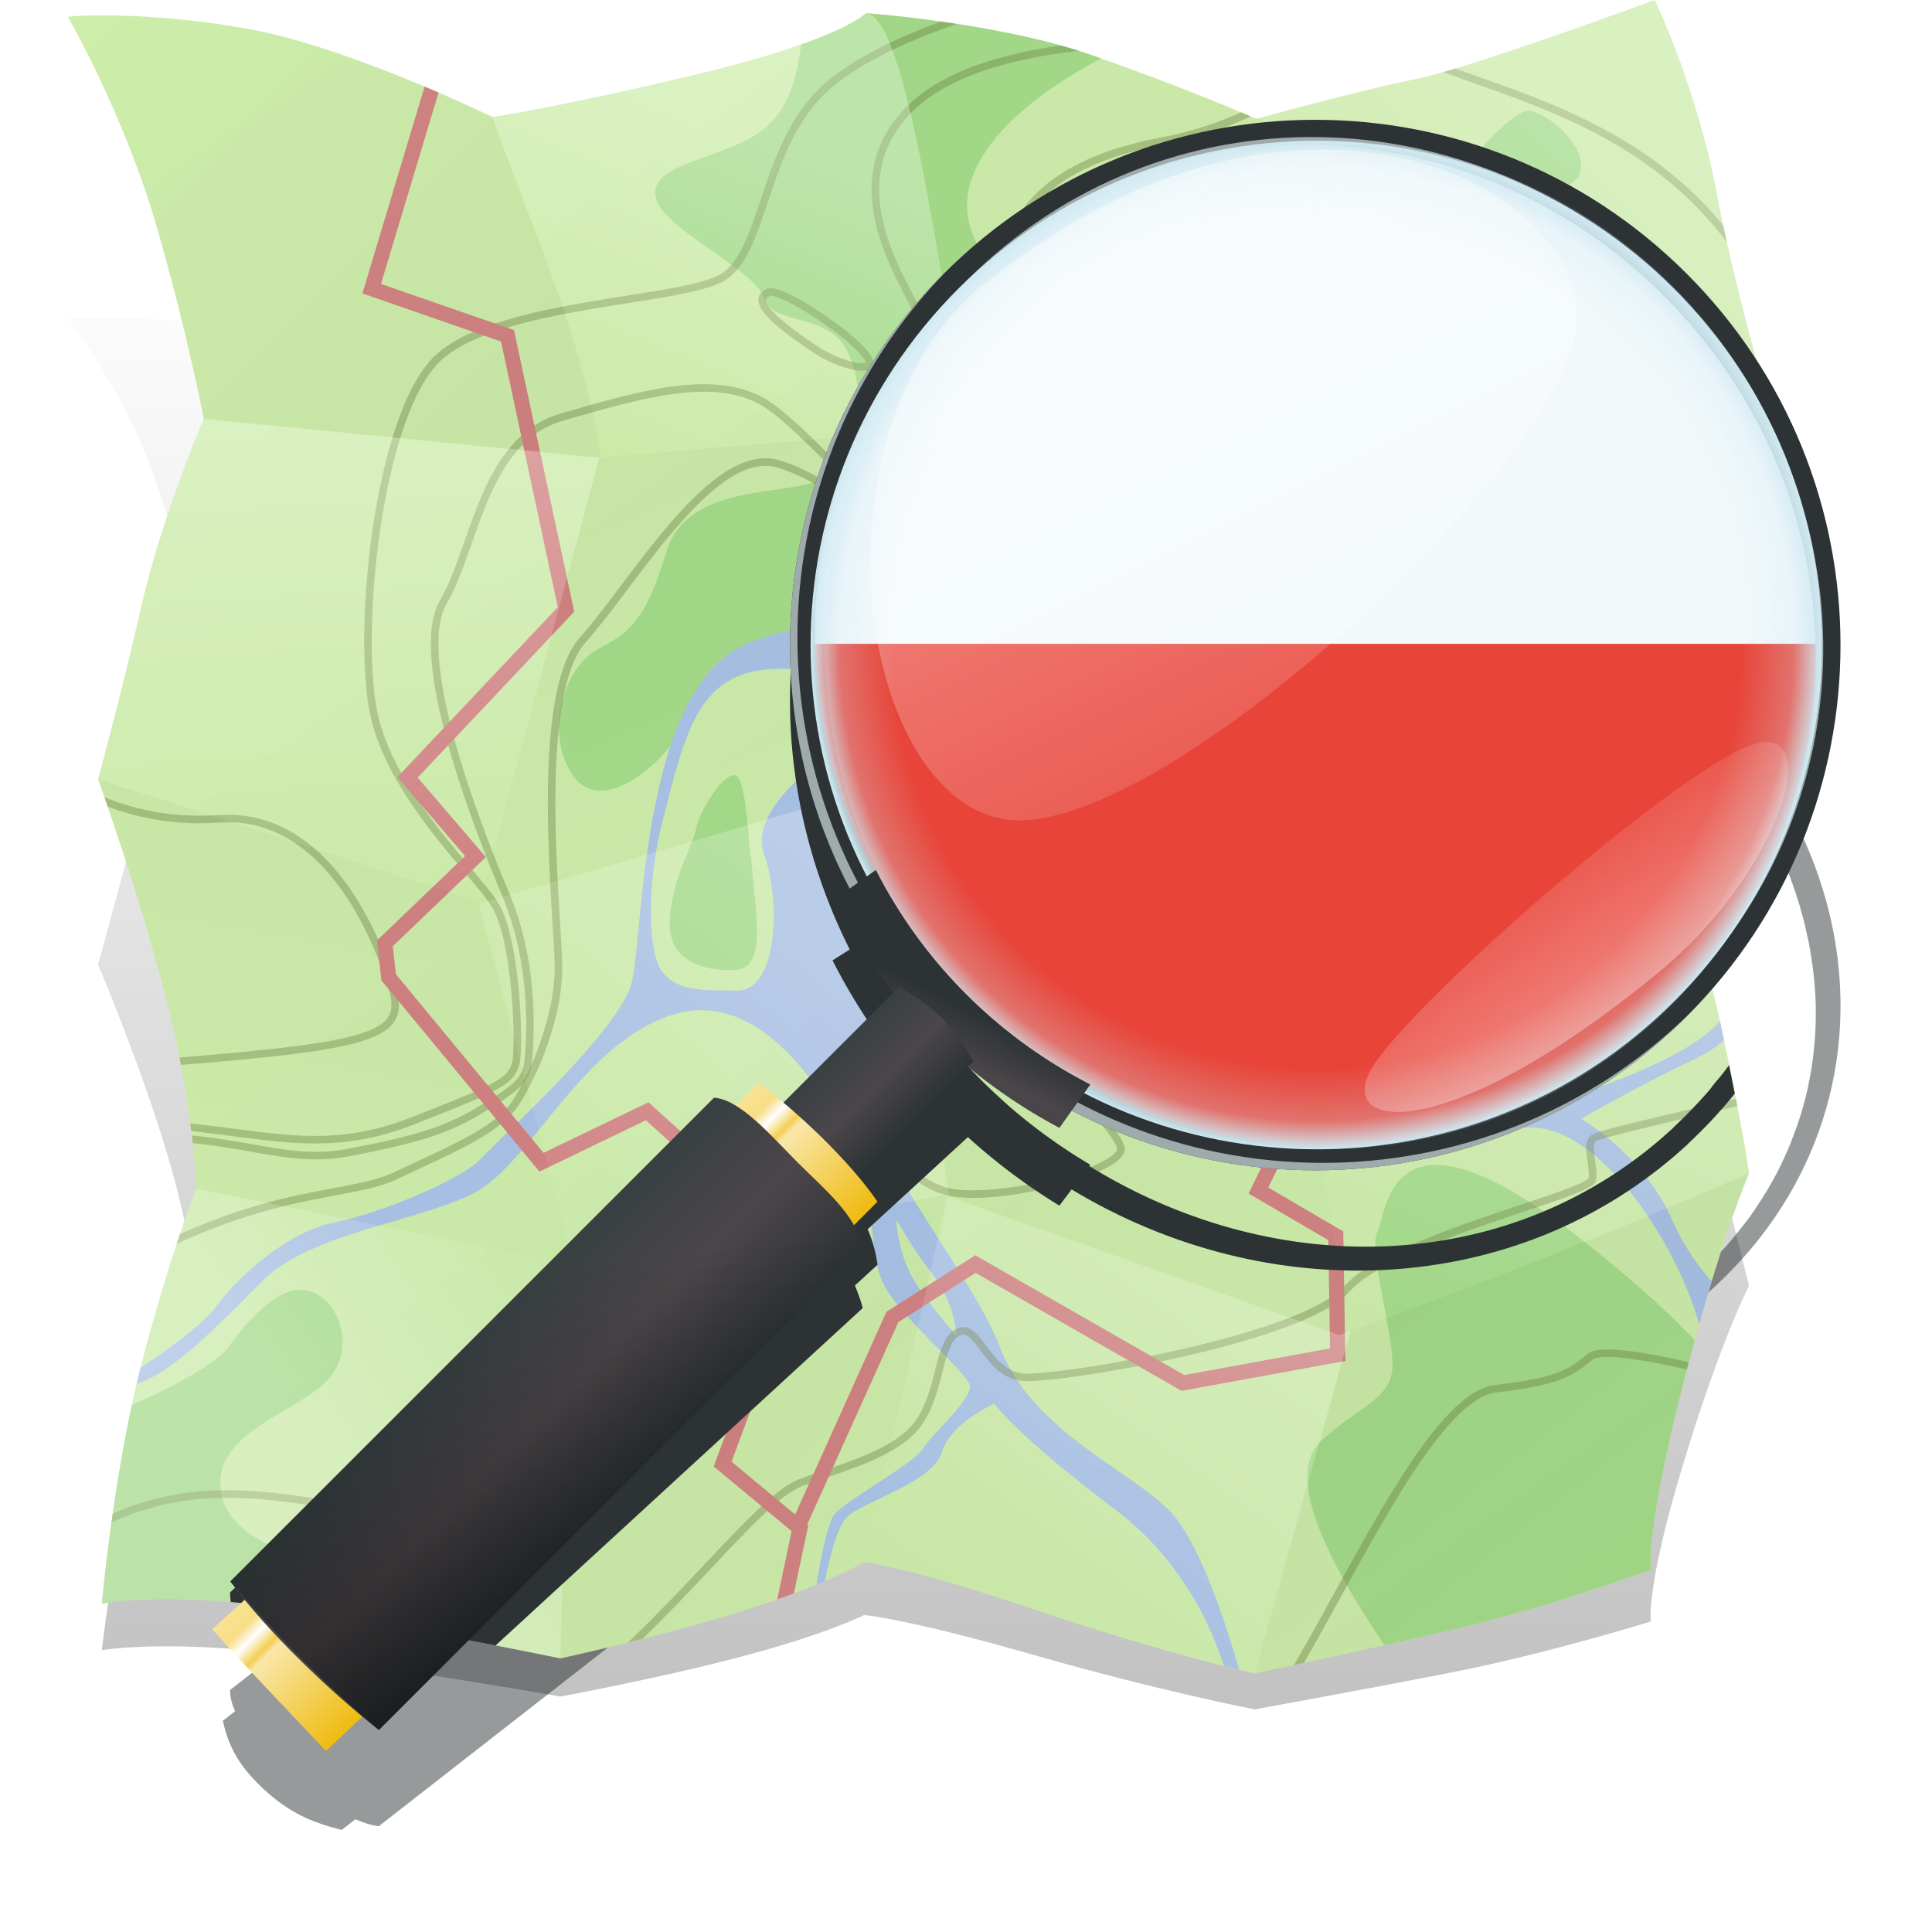 <svg xmlns="http://www.w3.org/2000/svg" xmlns:xlink="http://www.w3.org/1999/xlink" width="256" height="256"><defs><linearGradient id="I"><stop offset="0"/><stop offset="1" stop-opacity="0"/></linearGradient><linearGradient id="p"><stop offset="0" stop-color="#fff"/><stop offset=".5" stop-color="#fff" stop-opacity=".931"/><stop offset="1" stop-color="#fff" stop-opacity="0"/></linearGradient><linearGradient id="s"><stop offset="0" stop-color="#fff"/><stop offset="1" stop-color="#fff" stop-opacity="0"/></linearGradient><linearGradient id="c"><stop offset="0"/><stop offset="1" stop-opacity="0"/></linearGradient><linearGradient xlink:href="#a" id="Z" x1="94.25" y1="-94.672" x2="9" y2="-179.969" gradientUnits="userSpaceOnUse"/><linearGradient id="a"><stop offset="0"/><stop offset="1" stop-opacity="0"/></linearGradient><linearGradient xlink:href="#a" id="aa" x1="50.75" y1="-114.438" x2="35.75" y2="-30.438" gradientUnits="userSpaceOnUse"/><linearGradient xlink:href="#a" id="ab" x1="77.625" y1="-163.125" x2="115.25" y2="-74.625" gradientUnits="userSpaceOnUse"/><linearGradient xlink:href="#a" id="ac" x1="56.5" y1="-50.438" x2="125.719" y2="7.063" gradientUnits="userSpaceOnUse"/><linearGradient xlink:href="#a" id="ad" x1="35" y1="-163.297" x2="180.75" y2="-146.797" gradientUnits="userSpaceOnUse"/><linearGradient xlink:href="#a" id="ae" x1="57" y1="-141.109" x2="179" y2="-41.609" gradientUnits="userSpaceOnUse"/><linearGradient xlink:href="#a" id="af" x1="156" y1="-26.5" x2="208.25" y2="39.75" gradientUnits="userSpaceOnUse"/><linearGradient xlink:href="#a" id="ag" x1="142.75" y1="-169.297" x2="235" y2="-77.297" gradientUnits="userSpaceOnUse"/><linearGradient xlink:href="#b" id="R" x1="214.25" y1="-161.359" x2="166.5" y2="-113.719" gradientUnits="userSpaceOnUse"/><linearGradient id="b"><stop offset="0" stop-color="#fff"/><stop offset="1" stop-color="#fff" stop-opacity="0"/></linearGradient><linearGradient xlink:href="#b" id="S" x1="53.25" y1="-126.5" x2="57.656" y2="-62.469" gradientUnits="userSpaceOnUse"/><linearGradient xlink:href="#b" id="T" x1="39.5" y1="6.625" x2="75.719" y2="-17.125" gradientUnits="userSpaceOnUse"/><linearGradient xlink:href="#b" id="U" x1="102" y1="-162.344" x2="85.313" y2="-121.438" gradientUnits="userSpaceOnUse"/><linearGradient xlink:href="#b" id="V" x1="117.75" y1="-78.094" x2="63.5" y2="-14.75" gradientUnits="userSpaceOnUse"/><linearGradient xlink:href="#b" id="W" x1="180.687" y1="-125.125" x2="133.937" y2="-60.75" gradientUnits="userSpaceOnUse"/><linearGradient xlink:href="#b" id="X" x1="170.75" y1="-23.5" x2="130.219" y2="33.375" gradientUnits="userSpaceOnUse"/><linearGradient y2="-5.656" x2="181.75" y1="-76" x1="213.5" gradientUnits="userSpaceOnUse" id="Y" xlink:href="#b"/><linearGradient xlink:href="#c" id="Q" x1="210.172" y1="72.064" x2="9" y2="-213.253" gradientUnits="userSpaceOnUse" gradientTransform="translate(0 -10)"/><linearGradient id="d"><stop offset="0" stop-color="#2d3335"/><stop offset=".5" stop-color="#4c464a"/><stop offset="1" stop-color="#384042"/></linearGradient><linearGradient id="e"><stop offset="0" stop-color="#2d3335"/><stop offset=".5" stop-color="#4c464a"/><stop offset="1" stop-color="#384042"/></linearGradient><linearGradient id="f"><stop offset="0" stop-color="#f9e295"/><stop offset=".125" stop-color="#f7dd84"/><stop offset=".206" stop-color="#fff"/><stop offset=".301" stop-color="#f4ce51"/><stop offset=".341" stop-color="#f9e7aa"/><stop offset="1" stop-color="#efbb0e"/></linearGradient><linearGradient id="g"><stop offset="0" stop-color="#f9e295"/><stop offset=".125" stop-color="#f7dd84"/><stop offset=".206" stop-color="#fff"/><stop offset=".301" stop-color="#f4ce51"/><stop offset=".341" stop-color="#f9e7aa"/><stop offset="1" stop-color="#efbb0e"/></linearGradient><linearGradient id="h"><stop offset="0" stop-color="#f9e295"/><stop offset=".125" stop-color="#f7dd84"/><stop offset=".206" stop-color="#fff"/><stop offset=".301" stop-color="#f4ce51"/><stop offset=".341" stop-color="#f9e7aa"/><stop offset="1" stop-color="#efbb0e"/></linearGradient><linearGradient id="i"><stop offset="0" stop-color="#f9e295"/><stop offset=".125" stop-color="#f7dd84"/><stop offset=".206" stop-color="#fff"/><stop offset=".301" stop-color="#f4ce51"/><stop offset=".341" stop-color="#f9e7aa"/><stop offset="1" stop-color="#efbb0e"/></linearGradient><linearGradient id="n"><stop offset="0" stop-color="#d0e9f2" stop-opacity="0"/><stop offset=".839" stop-color="#d0e9f2" stop-opacity="0"/><stop offset=".943" stop-color="#d0e9f2" stop-opacity=".282"/><stop offset="1" stop-color="#d0e9f2"/></linearGradient><linearGradient id="m"><stop offset="0" stop-color="#2d3335"/><stop offset=".5" stop-color="#4c464a"/><stop offset="1" stop-color="#384042"/></linearGradient><linearGradient id="l"><stop offset="0" stop-color="#f9e295"/><stop offset=".125" stop-color="#f7dd84"/><stop offset=".206" stop-color="#fff"/><stop offset=".301" stop-color="#f4ce51"/><stop offset=".341" stop-color="#f9e7aa"/><stop offset="1" stop-color="#efbb0e"/></linearGradient><linearGradient id="k"><stop offset="0" stop-color="#2d3335"/><stop offset=".5" stop-color="#4c464a"/><stop offset="1" stop-color="#384042"/></linearGradient><linearGradient id="j"><stop offset="0" stop-color="#f9e295"/><stop offset=".125" stop-color="#f7dd84"/><stop offset=".206" stop-color="#fff"/><stop offset=".301" stop-color="#f4ce51"/><stop offset=".341" stop-color="#f9e7aa"/><stop offset="1" stop-color="#efbb0e"/></linearGradient><linearGradient xlink:href="#j" id="aE" gradientUnits="userSpaceOnUse" gradientTransform="rotate(45 104.976 51.259) scale(1.392)" x1="120" y1="186.5" x2="136" y2="186.5"/><linearGradient xlink:href="#k" id="aJ" gradientUnits="userSpaceOnUse" gradientTransform="rotate(-135 332.786 -39.719) scale(2.784 -2.464)" x1="123" y1="150.375" x2="133" y2="150.375"/><linearGradient xlink:href="#l" id="aI" gradientUnits="userSpaceOnUse" gradientTransform="rotate(45 217.553 97.89) scale(1.392)" x1="120" y1="186.5" x2="136" y2="186.5"/><linearGradient xlink:href="#m" id="aH" gradientUnits="userSpaceOnUse" gradientTransform="scale(-1.392 1.392) rotate(-45 -28.291 379.344)" x1="123" y1="150.375" x2="133" y2="150.375"/><linearGradient xlink:href="#m" id="aG" gradientUnits="userSpaceOnUse" gradientTransform="rotate(45 217.553 97.89) scale(1.392)" x1="128" y1="134.359" x2="130.875" y2="143.359"/><linearGradient id="o"><stop offset="0" stop-color="#2d3335"/><stop offset=".5" stop-color="#4c464a"/><stop offset="1" stop-color="#384042"/></linearGradient><linearGradient y2="150.375" x2="133" y1="167.727" x1="108.003" gradientTransform="rotate(-135 332.786 -39.719) scale(2.784 -2.464)" gradientUnits="userSpaceOnUse" id="aK" xlink:href="#c"/><linearGradient id="q"><stop offset="0" stop-color="#fff"/><stop offset="1" stop-color="#fff" stop-opacity="0"/></linearGradient><linearGradient id="r"><stop offset="0" stop-color="#d0e9f2" stop-opacity="0"/><stop offset=".839" stop-color="#d0e9f2" stop-opacity="0"/><stop offset=".943" stop-color="#d0e9f2" stop-opacity=".282"/><stop offset="1" stop-color="#d0e9f2"/></linearGradient><linearGradient xlink:href="#s" id="aL" x1="126.643" y1="29.815" x2="179.961" y2="137.196" gradientUnits="userSpaceOnUse" gradientTransform="translate(0 -10)"/><linearGradient id="t"><stop offset="0" stop-color="#fff"/><stop offset="1" stop-color="#fff" stop-opacity="0"/></linearGradient><linearGradient gradientTransform="matrix(-.503 .198 .197 -.433 276.156 123.417)" y2="137.196" x2="179.961" y1="29.815" x1="126.643" gradientUnits="userSpaceOnUse" id="aM" xlink:href="#t"/><linearGradient id="u"><stop offset="0" stop-color="#fff"/><stop offset="1" stop-color="#fff" stop-opacity="0"/></linearGradient><linearGradient id="v"><stop offset="0" stop-color="#fff"/><stop offset="1" stop-color="#fff" stop-opacity="0"/></linearGradient><linearGradient id="w"><stop offset="0" stop-color="#fff"/><stop offset="1" stop-color="#fff" stop-opacity="0"/></linearGradient><linearGradient id="x"><stop offset="0" stop-color="#fff"/><stop offset=".5" stop-color="#fff" stop-opacity=".931"/><stop offset="1" stop-color="#fff" stop-opacity="0"/></linearGradient><linearGradient id="y"><stop offset="0" stop-color="#fff"/><stop offset="1" stop-color="#fff" stop-opacity="0"/></linearGradient><linearGradient id="z"><stop offset="0"/><stop offset="1" stop-opacity="0"/></linearGradient><linearGradient id="A"><stop offset="0"/><stop offset="1" stop-opacity="0"/></linearGradient><linearGradient id="B"><stop offset="0"/><stop offset="1" stop-opacity="0"/></linearGradient><linearGradient gradientTransform="translate(0 192)" xlink:href="#C" id="al" x1="210.172" y1="72.064" x2="9" y2="-213.253" gradientUnits="userSpaceOnUse"/><linearGradient id="C"><stop offset="0"/><stop offset="1" stop-opacity="0"/></linearGradient><linearGradient xlink:href="#D" id="am" x1="214.25" y1="-161.359" x2="166.5" y2="-113.719" gradientUnits="userSpaceOnUse"/><linearGradient id="D"><stop offset="0" stop-color="#fff"/><stop offset="1" stop-color="#fff" stop-opacity="0"/></linearGradient><linearGradient xlink:href="#D" id="an" x1="53.25" y1="-126.5" x2="57.656" y2="-62.469" gradientUnits="userSpaceOnUse"/><linearGradient xlink:href="#D" id="ao" x1="39.5" y1="6.625" x2="75.719" y2="-17.125" gradientUnits="userSpaceOnUse"/><linearGradient xlink:href="#D" id="ap" x1="102" y1="-162.344" x2="85.313" y2="-121.438" gradientUnits="userSpaceOnUse"/><linearGradient xlink:href="#D" id="aq" x1="117.75" y1="-78.094" x2="63.5" y2="-14.75" gradientUnits="userSpaceOnUse"/><linearGradient xlink:href="#D" id="ar" x1="180.687" y1="-125.125" x2="133.937" y2="-60.75" gradientUnits="userSpaceOnUse"/><linearGradient xlink:href="#D" id="as" x1="170.75" y1="-23.5" x2="130.219" y2="33.375" gradientUnits="userSpaceOnUse"/><linearGradient y2="-5.656" x2="181.75" y1="-76" x1="213.5" gradientUnits="userSpaceOnUse" id="at" xlink:href="#D"/><linearGradient xlink:href="#E" id="au" x1="94.25" y1="-94.672" x2="9" y2="-179.969" gradientUnits="userSpaceOnUse"/><linearGradient id="E"><stop offset="0"/><stop offset="1" stop-opacity="0"/></linearGradient><linearGradient xlink:href="#E" id="av" x1="50.75" y1="-114.438" x2="35.75" y2="-30.438" gradientUnits="userSpaceOnUse"/><linearGradient xlink:href="#E" id="aw" x1="77.625" y1="-163.125" x2="115.25" y2="-74.625" gradientUnits="userSpaceOnUse"/><linearGradient xlink:href="#E" id="ax" x1="56.5" y1="-50.438" x2="125.719" y2="7.063" gradientUnits="userSpaceOnUse"/><linearGradient xlink:href="#E" id="ay" x1="35" y1="-163.297" x2="180.75" y2="-146.797" gradientUnits="userSpaceOnUse"/><linearGradient xlink:href="#E" id="az" x1="57" y1="-141.109" x2="179" y2="-41.609" gradientUnits="userSpaceOnUse"/><linearGradient xlink:href="#E" id="aA" x1="156" y1="-26.5" x2="208.25" y2="39.75" gradientUnits="userSpaceOnUse"/><linearGradient xlink:href="#E" id="aB" x1="142.75" y1="-169.297" x2="235" y2="-77.297" gradientUnits="userSpaceOnUse"/><linearGradient id="F"><stop offset="0" stop-color="#d0e9f2" stop-opacity="0"/><stop offset=".839" stop-color="#d0e9f2" stop-opacity="0"/><stop offset=".943" stop-color="#d0e9f2" stop-opacity=".282"/><stop offset="1" stop-color="#d0e9f2"/></linearGradient><linearGradient id="H"><stop offset="0"/><stop offset="1" stop-opacity="0"/></linearGradient><linearGradient xlink:href="#I" id="L" x1="122" y1="245.448" x2="122" y2="4.302" gradientUnits="userSpaceOnUse"/><linearGradient xlink:href="#B" id="J" gradientUnits="userSpaceOnUse" gradientTransform="matrix(1 -.081 0 1 0 203.056)" x1="210.172" y1="72.064" x2="9" y2="-213.253"/><clipPath clipPathUnits="userSpaceOnUse" id="O"><path d="M9 12.25s7.5 13 11.75 27.75S27 65.5 27 65.5s-5.5 12.75-8.25 24.75-5.75 23-5.75 23 5.75 16 9.25 30S26 167.5 26 167.5s-4 10.25-7.5 24.25-5 30.75-5 30.75 9.25-2 28.5 1.25 32.25 6 32.25 6 12.75-2.75 24-6.25 16.25-6.5 16.25-6.5 5.5.5 22.5 6.25 29.25 8.5 29.25 8.5 13-2.75 26-5.75 26.5-8 26.5-8-.75-5 4.25-24.5 8.75-28 8.75-28-.5-4.5-3.75-19.75S218 116 218 116s1.75-10.5 6.75-23.75S235 65.5 235 65.5s-4.75-15.25-7.5-29.75S219.25 10 219.25 10 195 19 187.5 20.5s-21 5.25-21 5.25-9.75-4.25-22-8.5-29.75-5.5-29.75-5.5-3.25 3.5-22 8-27.5 5.75-27.5 5.75-18.5-9-31.5-11.5-24-2-24.75-1.75z" fill="#ceeeab"/></clipPath><clipPath clipPathUnits="userSpaceOnUse" id="P"><path d="M9 12.25s7.5 13 11.75 27.75S27 65.5 27 65.5s-5.5 12.75-8.25 24.75-5.75 23-5.75 23 5.75 16 9.25 30S26 167.5 26 167.5s-4 10.25-7.5 24.25-5 30.75-5 30.75 9.25-2 28.5 1.25 32.25 6 32.25 6 12.75-2.75 24-6.25 16.25-6.5 16.25-6.5 5.5.5 22.5 6.25 29.25 8.5 29.25 8.5 13-2.75 26-5.75 26.5-8 26.5-8-.75-5 4.25-24.5 8.75-28 8.75-28-.5-4.5-3.75-19.75S218 116 218 116s1.75-10.5 6.75-23.75S235 65.5 235 65.5s-4.75-15.25-7.5-29.75S219.25 10 219.25 10 195 19 187.5 20.5s-21 5.25-21 5.25-9.75-4.25-22-8.5-29.75-5.5-29.75-5.5-3.25 3.5-22 8-27.5 5.75-27.5 5.75-18.5-9-31.5-11.5-24-2-24.75-1.75z" fill="#ceeeab"/></clipPath><clipPath clipPathUnits="userSpaceOnUse" id="N"><path d="M9 12.25s7.5 13 11.75 27.75S27 65.5 27 65.5s-5.5 12.75-8.25 24.75-5.75 23-5.75 23 5.75 16 9.25 30S26 167.5 26 167.5s-4 10.25-7.5 24.25-5 30.75-5 30.75 9.25-2 28.5 1.25 32.25 6 32.25 6 12.75-2.75 24-6.25 16.25-6.5 16.25-6.5 5.5.5 22.5 6.25 29.25 8.5 29.25 8.5 13-2.75 26-5.75 26.5-8 26.5-8-.75-5 4.25-24.5 8.75-28 8.75-28-.5-4.5-3.75-19.75S218 116 218 116s1.75-10.5 6.75-23.75S235 65.5 235 65.5s-4.75-15.25-7.5-29.75S219.25 10 219.25 10 195 19 187.5 20.5s-21 5.25-21 5.25-9.75-4.25-22-8.5-29.75-5.5-29.75-5.5-3.25 3.5-22 8-27.5 5.75-27.5 5.75-18.5-9-31.5-11.5-24-2-24.75-1.75z" fill="#ceeeab"/></clipPath><clipPath clipPathUnits="userSpaceOnUse" id="ai"><path d="M9 12.25s7.5 13 11.75 27.75S27 65.5 27 65.5s-5.5 12.75-8.25 24.75-5.75 23-5.75 23 5.75 16 9.25 30S26 167.5 26 167.5s-4 10.25-7.5 24.25-5 30.75-5 30.75 9.25-2 28.5 1.25 32.25 6 32.25 6 12.75-2.75 24-6.25 16.25-6.5 16.25-6.5 5.5.5 22.5 6.25 29.25 8.5 29.25 8.5 13-2.75 26-5.75 26.5-8 26.5-8-.75-5 4.25-24.5 8.75-28 8.75-28-.5-4.5-3.75-19.75S218 116 218 116s1.75-10.5 6.75-23.75S235 65.5 235 65.5s-4.75-15.25-7.5-29.75S219.25 10 219.25 10 195 19 187.5 20.5s-21 5.25-21 5.25-9.75-4.25-22-8.5-29.75-5.5-29.75-5.5-3.25 3.5-22 8-27.5 5.75-27.5 5.75-18.5-9-31.5-11.5-24-2-24.75-1.75z" fill="#ceeeab"/></clipPath><clipPath clipPathUnits="userSpaceOnUse" id="aj"><path d="M9 12.25s7.5 13 11.75 27.75S27 65.5 27 65.5s-5.5 12.75-8.25 24.75-5.75 23-5.75 23 5.75 16 9.25 30S26 167.5 26 167.5s-4 10.25-7.5 24.25-5 30.75-5 30.75 9.25-2 28.5 1.25 32.25 6 32.25 6 12.75-2.75 24-6.25 16.25-6.5 16.25-6.5 5.5.5 22.5 6.25 29.25 8.5 29.25 8.5 13-2.75 26-5.75 26.5-8 26.5-8-.75-5 4.25-24.5 8.75-28 8.75-28-.5-4.5-3.75-19.75S218 116 218 116s1.75-10.5 6.75-23.75S235 65.5 235 65.5s-4.75-15.25-7.5-29.75S219.25 10 219.25 10 195 19 187.5 20.5s-21 5.25-21 5.25-9.75-4.25-22-8.5-29.75-5.5-29.75-5.5-3.25 3.5-22 8-27.5 5.75-27.5 5.75-18.5-9-31.5-11.5-24-2-24.75-1.75z" fill="#ceeeab"/></clipPath><clipPath clipPathUnits="userSpaceOnUse" id="ak"><path d="M9 12.25s7.5 13 11.75 27.75S27 65.5 27 65.5s-5.5 12.75-8.25 24.75-5.75 23-5.75 23 5.75 16 9.25 30S26 167.5 26 167.5s-4 10.25-7.5 24.25-5 30.75-5 30.75 9.25-2 28.5 1.25 32.25 6 32.25 6 12.75-2.75 24-6.25 16.25-6.5 16.25-6.5 5.5.5 22.5 6.25 29.25 8.5 29.25 8.5 13-2.75 26-5.75 26.5-8 26.5-8-.75-5 4.25-24.5 8.75-28 8.75-28-.5-4.5-3.75-19.75S218 116 218 116s1.75-10.5 6.75-23.75S235 65.5 235 65.5s-4.75-15.25-7.5-29.75S219.25 10 219.25 10 195 19 187.5 20.5s-21 5.25-21 5.25-9.75-4.25-22-8.5-29.75-5.5-29.75-5.5-3.25 3.5-22 8-27.5 5.75-27.5 5.75-18.5-9-31.5-11.5-24-2-24.75-1.75z" fill="#ceeeab"/></clipPath><clipPath clipPathUnits="userSpaceOnUse" id="ah"><path d="M123.623 141.062c20.832 20.243 54.607 19.289 75.439-2.132 20.832-21.42 20.832-55.196 0-75.44-20.832-20.242-54.607-19.288-75.44 2.133-20.831 21.42-20.831 55.196 0 75.439z" fill="url(#G)"/></clipPath><clipPath clipPathUnits="userSpaceOnUse" id="aC"><path d="M9 22.578s7.5 12.394 11.75 26.8S27 74.373 27 74.373s-5.5 13.194-8.25 25.417C16 112.012 13 123.255 13 123.255s5.75 15.535 9.25 29.252c3.5 13.717 3.75 23.946 3.75 23.946s-4 10.574-7.5 24.857-5 31.154-5 31.154 9.25-2.748 28.5-1.055c19.25 1.694 32.25 3.392 32.25 3.392s12.75-3.781 24-8.19c11.25-4.41 16.25-7.815 16.25-7.815s5.5.055 22.5 4.43 29.25 6.134 29.25 6.134 13-3.801 26-7.852c13-4.052 26.5-10.144 26.5-10.144s-.75-4.939 4.25-24.843c5-19.905 8.75-28.708 8.75-28.708s-.514-4.455-3.75-19.447c-1.75-8.108-2.25-4.068-2.25-4.068s16.264-26.155 16.5-40.334C242.5 78.944 235 57.55 235 57.55s-4.75-14.866-7.5-29.143c-2.75-14.278-8.25-25.083-8.25-25.083S195 14.285 187.5 16.392c-7.5 2.106-21 6.948-21 6.948s-9.75-3.461-22-6.72c-12.25-3.26-29.75-3.094-29.75-3.094s-3.25 3.762-22 9.779c-18.75 6.016-27.5 7.974-27.5 7.974s-18.5-7.504-31.5-8.952c-13-1.449-24-.06-24.75.251z" opacity=".039" fill="url(#J)"/></clipPath><filter id="aD"><feGaussianBlur stdDeviation="4.287"/></filter><filter id="K"><feGaussianBlur stdDeviation="6.311"/></filter><filter id="M"><feGaussianBlur stdDeviation="4.457"/></filter><radialGradient xlink:href="#n" id="aF" gradientUnits="userSpaceOnUse" gradientTransform="scale(1.426 -1.422) rotate(-45 -51.219 19.771)" cx="128" cy="86" fx="128" fy="86" r="47"/><radialGradient xlink:href="#F" id="G" gradientUnits="userSpaceOnUse" gradientTransform="matrix(.803 .78 .803 -.825 -10.402 73.423)" cx="128" cy="86" fx="128" fy="86" r="47"/></defs><path transform="matrix(1 .069 0 .849 0 26.913)" d="M174.281 35.875c-17.599 0-35.192 6.64-48.719 19.906-.167.164-.334.303-.5.469-22.055 22.056-26.208 55.251-12.468 81.5l-2.281 1.625a72.07 72.07 0 008.093 12.125l-13.312 13.344c-1.342-.586-2.789-1.034-4.563-1.375l-2.844 2.844c-1.109-.484-2.138-.816-3.062-.875L30.5 229.563c-.037 1.1.226 2.187.656 3.28l-.531.532-1.094 1.094c.716 3.738 2.01 6.823 5.469 10.281 3.458 3.458 6.42 4.63 10.281 5.469l1.094-1.094.719-.719c1.088.463 2.13.786 3.093.844l64.126-64.125c-.243-.975-.62-1.935-1.032-2.906l3-3c-.25-1.732-.676-3.198-1.312-4.594l13.281-13.281a72.07 72.07 0 0012.125 8.094l1.625-2.282c26.249 13.74 59.444 9.587 81.5-12.469.166-.165.305-.332.469-.5 26.694-27.216 26.548-70.92-.469-97.937-13.59-13.59-31.407-20.375-49.219-20.375zm-.5 3.281c.105.002.208-.002.313 0a65.85 65.85 0 015.719.375l.28.032.282.03c.146.018.292.045.438.063.896.11 1.794.228 2.687.375.62.102 1.227.224 1.844.344.343.066.689.116 1.031.188.724.152 1.436.323 2.156.5.313.076.626.137.938.218.073.02.145.043.219.063.955.253 1.896.516 2.843.812.073.023.147.04.219.063.947.3 1.907.625 2.844.968.053.02.103.043.156.063.955.352 1.902.728 2.844 1.125.051.022.105.04.156.063.942.4 1.885.836 2.813 1.28.042.02.083.043.125.063.935.451 1.862.91 2.78 1.407.034.017.061.044.094.062a67.646 67.646 0 012.75 1.563c.033.019.062.043.094.062.908.55 1.8 1.122 2.688 1.719.549.369 1.084.77 1.625 1.156.364.26.733.512 1.093.781.019.014.044.018.063.032.878.655 1.74 1.36 2.594 2.062a70.63 70.63 0 015.062 4.594 70.62 70.62 0 014.563 5.031c.009.011.022.02.03.031a70.167 70.167 0 012.063 2.594c.283.379.539.773.813 1.156.37.517.74 1.038 1.094 1.563.016.024.046.038.062.062.598.89 1.167 1.778 1.719 2.688.02.032.043.061.062.094.546.902 1.063 1.829 1.563 2.75.018.032.045.06.062.093.498.921.954 1.844 1.407 2.781l.062.126c.446.93.88 1.868 1.281 2.812.022.051.041.105.063.156.395.936.774 1.895 1.125 2.844.02.053.043.104.062.156.348.949.666 1.885.97 2.844.022.072.04.147.062.219.294.94.56 1.894.812 2.844.02.073.043.145.063.218.08.31.142.627.218.938.177.72.348 1.432.5 2.156.072.342.121.688.188 1.031.12.617.242 1.225.344 1.844.146.893.265 1.791.375 2.688.018.145.045.291.062.437l.031.281.031.281a65.844 65.844 0 01.376 5.72c.001.103-.002.208 0 .312a64.664 64.664 0 01-.187 5.938l-.032.374a64.675 64.675 0 01-.281 2.75 65.2 65.2 0 01-.438 2.875c-.014.083-.017.168-.031.25-.022.125-.04.25-.063.375a64.563 64.563 0 01-1.343 5.781c-.164.587-.35 1.168-.532 1.75-.175.565-.34 1.128-.53 1.688a63.25 63.25 0 01-.938 2.563c-.06.155-.126.313-.188.468-.045.113-.08.232-.125.344a62.899 62.899 0 01-2.312 5.031c-.08.158-.168.312-.25.469-.416.797-.83 1.59-1.282 2.375-.095.166-.184.335-.28.5-.2.339-.42.664-.626 1-.361.59-.742 1.168-1.125 1.75-.005.007.005.024 0 .031a65.436 65.436 0 01-1.531 2.219c-.457.636-.954 1.251-1.438 1.875-.197.254-.36.53-.562.781-.134.168-.27.333-.406.5-.164.2-.334.395-.5.594a66.517 66.517 0 01-1.719 1.969 68.223 68.223 0 01-1.875 2c-.161.164-.306.337-.469.5-21.13 21.13-52.258 24.495-77.187 11.156l.125-.188a65.476 65.476 0 01-10.625-6.78c-.54-.424-1.066-.87-1.594-1.313a64.713 64.713 0 01-1.531-1.313c-.093-.083-.189-.166-.282-.25a70.638 70.638 0 01-2.406-2.312 70.648 70.648 0 01-2.312-2.407c-.084-.092-.167-.188-.25-.28a64.713 64.713 0 01-1.313-1.532c-.442-.528-.89-1.055-1.312-1.594a65.476 65.476 0 01-6.782-10.625l-.187.125c-13.339-24.929-9.974-56.057 11.156-77.187.163-.163.336-.308.5-.47a68.23 68.23 0 012-1.874 66.517 66.517 0 011.969-1.719c.272-.227.538-.465.812-.687.344-.278.716-.512 1.063-.782.624-.483 1.239-.98 1.875-1.437a65.36 65.36 0 012.25-1.531c.582-.383 1.159-.764 1.75-1.125.447-.274.892-.551 1.344-.813.681-.395 1.37-.757 2.062-1.125.176-.093.355-.19.531-.281a63.588 63.588 0 012.844-1.406 62.892 62.892 0 012.594-1.125c.153-.062.316-.096.469-.157A63.441 63.441 0 01152 42.594c.56-.192 1.123-.356 1.687-.532.583-.18 1.164-.367 1.75-.53.882-.247 1.768-.48 2.657-.688.07-.017.147-.015.218-.032.416-.095.833-.193 1.25-.28.673-.142 1.356-.288 2.032-.407.082-.015.167-.017.25-.031a65.195 65.195 0 012.875-.438 64.691 64.691 0 015.906-.469 65.092 65.092 0 013.156-.03z" opacity=".7" fill="#2d3335" filter="url(#K)"/><path transform="matrix(1 0 0 .847 0 27.66)" d="M9 17.25s7.5 11 11.75 25.75S27 68.5 27 68.5s-5.5 12.75-8.25 24.75-5.75 25-5.75 25 5.75 16 9.25 30S26 170.5 26 170.5s-4 10.25-7.5 24.25-5 30.75-5 30.75 9.25-2 28.5 1.25 32.25 6 32.25 6 12.75-2.75 24-6.25 16.25-6.5 16.25-6.5 5.5.5 22.5 6.25 29.25 8.5 29.25 8.5 13-2.75 26-5.75 26.5-8 26.5-8-.75-5 4.25-24.5 8.75-28 8.75-28-.5-2.5-3.75-17.75S218 121 218 121s1.75-12.5 6.75-25.75S235 68.5 235 68.5s-4.75-15.25-7.5-29.75S219.25 15 219.25 15 195 24 187.5 25.5s-21 5.25-21 5.25-9.75-4.25-22-8.5-29.75-5.5-29.75-5.5-3.25 3.5-22 8-27.5 5.75-27.5 5.75-18.5-9-31.5-11.5-24-2-24.75-1.75z" opacity=".5" fill="url(#L)" filter="url(#M)"/><path d="M9 2.25s7.5 13 11.75 27.75S27 55.5 27 55.5s-5.5 12.75-8.25 24.75-5.75 23-5.75 23 5.75 16 9.25 30S26 157.5 26 157.5s-4 10.25-7.5 24.25-5 30.75-5 30.75 9.25-2 28.5 1.25 32.25 6 32.25 6 12.75-2.75 24-6.25 16.25-6.5 16.25-6.5 5.5.5 22.5 6.25 29.25 8.5 29.25 8.5 13-2.75 26-5.75 26.5-8 26.5-8-.75-5 4.25-24.5 8.75-28 8.75-28-.5-4.5-3.75-19.75S218 106 218 106s1.75-10.5 6.75-23.75S235 55.5 235 55.5s-4.75-15.25-7.5-29.75S219.25 0 219.25 0 195 9 187.5 10.5s-21 5.25-21 5.25-9.75-4.25-22-8.5-29.75-5.5-29.75-5.5-3.25 3.5-22 8-27.5 5.75-27.5 5.75-18.5-9-31.5-11.5S9.75 2 9 2.25z" fill="#ceeeab"/><g clip-path="url(#N)" transform="translate(0 -10)"><path d="M110.75 5.5l-4.25 7c-.75 9-2.25 13.75-8.5 16.5s-12.25 3.5-11 7.5 13 9.25 14.25 13 8.25 1.75 11 7 2 15.25-3.75 17.25-17.5.5-20.25 9.5-4.75 10.5-9 12.75-7.25 10.5-3.5 16.5 12.25-1.25 15-6.5S98 97.25 98 97.25h23.75l59-1.75 3.25-3.75s3.25 4 2.75 8.75-3.75 14.75.25 17.25 19.5-2 24-7-4.75-28.25-10.5-29.5-18.5-1.75-17-7 11.75 4.5 17.25 3.25 16.75-21 12-25.25-24.25-5.25-25.75-8 21-8 22.25-11-2.5-7.25-6.25-8.5S189 41 182 40.5s-20 5.75-17.25 11.5-6 11-14.5 6.5-24.75-13-21.75-24S150 15.75 150 15.75L110.75 5.5zM97.187 112.719c-1.594.146-4.468 4.687-4.937 7.031-.5 2.5-3.25 6.75-3.5 12.25s4.75 6.75 8.75 6.5 2.75-6.75 2-15c-.25 0-.5-10.25-2-10.75a.79.79 0 00-.313-.031zm92.72 51.656c-6.336.295-6.626 7.469-7.407 8.875-1.25 2.25 2.25 13.75 2 18s-4.75 5.25-9.5 9.75.5 16 11.25 31l44.75 1.25-1-35s4.75-4.25-20.75-24.25c-9.563-7.5-15.542-9.802-19.344-9.625zm-149.97 16.531c-4.029-.102-8.28 5.719-9.687 7.594-1.5 2-6.25 5-17 9.5l-14.5 34.25 53 4.25s1.75-11-4.25-15.75S30.25 215 29.25 207.5s9.25-10 13.75-14.25S45 182 40.75 181a4.015 4.015 0 00-.813-.094z" fill="#a6dd8b"/></g><path d="M158.531 75.344c-4.76-.015-9.031.969-11.531 3.156-8 7-35 .75-48.5 7s-13.25 38-14.75 44.5-17.5 20.75-20 23.5-13.25 7.25-19.5 8.5-12.75 7.25-15.5 11c-2.021 2.756-7.406 6.45-10.125 8.219-.046.181-.08.348-.125.531-.134.535-.247 1.083-.375 1.625 4.98-1.605 11.18-8.18 16.625-13.625 6.25-6.25 20-7.75 27.75-11.5S76.75 138.5 89 134.5s21.25 11.75 24.25 18.5 1.75 12.75 3.75 17 11 11.75 11.5 13.5-5 6.5-6.25 8.5-10.5 7-11.75 8.75c-.966 1.352-1.923 6.773-2.313 9.219.414-.17.755-.31 1.126-.469.483-2.53 1.515-7.078 2.937-8.5 2-2 11.25-4.5 12.5-8.5s7-6.5 7-6.5 2.75 4 16 14c8.833 6.667 12.758 15.534 14.406 20.719.674.17 1.533.41 2.031.531-1.22-4.319-4.836-16.239-8.937-20.75-5-5.5-18.5-10.75-22.75-22S108 144.25 115 138.25s16.5-4 28.5 7.5 46.25 5.75 57.75 3.75c9.955-1.731 20.834 14.883 23.906 26.031a303.703 303.703 0 011.656-5.75c-1.738-1.926-3.697-4.62-5.312-8.281-3.75-8.5-12-13.25-12-13.25s8.75-5 14.75-7.75a18.926 18.926 0 004.188-2.656c-.163-.774-.26-1.256-.438-2.094l-.094-.438c-4.765 5.563-19.232 9.616-21.656 10.938-2.75 1.5-18.25 3-35.75 4.5s-26.75-7.5-34.25-14.75-13-36-3-38 20 13.75 30 17 21.5-15.75 19.75-27c-1.203-7.734-13.997-12.625-24.469-12.656zm-53.344 13.281c1.276.001 5.86 1.594 6.563 2.375 2.25 2.5 2 7.25 0 8s-12.75 8-10.5 14.25 1.75 18-3.5 18-8 0-10-2.5-2-12 0-19.75 3.5-15 8-18.25c3.094-2.234 6.632-2.128 9.438-2.125zm13.594 73.094c.203.013 1.906 3.515 4.719 7.031 3 3.75 3.25 8.25 3.25 8.25s-4.25-4.75-6-8-2-7.25-2-7.25c0-.031.018-.032.031-.031z" fill="#aac3e7"/><path d="M122.75 62.25c6.25.5 12.25-2.25 10.75-6.5s-12.5-7.25-13.25-3 2 10.5 2.5 9.5zM108.75 46.75c-8.5-5.5-8.5-7.25-7-8s10.25 5 12.75 8-2.25 2-5.75 0z" opacity=".387" fill="none" stroke="#6d7f42" stroke-linecap="round" stroke-linejoin="round"/><g clip-path="url(#O)" transform="translate(0 -10)" fill="none" stroke="#6d7f42"><path d="M15.75 151.25c33-2.5 38.25-3.5 36.25-10.25s-8.75-23.5-23-22.5-22.75-6.75-22.75-6.75" opacity=".387" stroke-linecap="round" stroke-linejoin="round"/><path d="M17.5 177.25c18.25-10 28.75-8.5 35-11.5s13.25-5.75 15.75-9.5 5.75-11.5 5.75-18-3.5-36 3.25-43.5 17.25-26 26-23.25 12.25 9.75 22 9.5S147 77 149.5 68.75s-15.75-16-16-23 5.5-14.25 20.25-17 23.5-11.5 23.5-11.5" opacity=".387"/><path d="M14.5 161c15.25-1.5 22.25 3.5 31.5 1.75s13.25-3 17.75-5.75 6-3.75 6.25-6.5 1-12.5-3-22S54.5 97 58.75 89.75 64 68.25 74.5 65.25 95.5 59 102.25 64s12.75 14.25 20 14.5S134 77 136.75 74s4.5-10.25 1.75-13.75-15.5-5.5-17.25-9.5-10.75-17-.25-26.75 36.25-8.25 36.25-8.25" opacity=".387" stroke-linecap="round" stroke-linejoin="round"/><path d="M21.25 159c13.75 1 21.5 4.25 33.5-.5s13.5-5.25 13.75-8.75-.25-15.75-3-20-13-13.75-15.75-24.25.25-41 8.5-48.25 32-7.25 37.5-10.5 5.25-16.75 13-24.5 27-12.25 27-12.25M190 18.5c11.75 5 39 9.75 47.25 40.25M9.75 214c19-12.5 36-1.25 49-4s38.25-37.25 46-37 5.5-11.75 8.5-13.25 5.5 6 11.75 8 24.5-2.75 23.5-5.75-7-7.75-5.5-8.5 8.5 5 12.75 3.5 43.75-1 48.5-13.5 21.5-13.5 21.5-13.5M77.5 233.5c13.5-11.5 23.25-25 28.5-27s12.75-3.75 15.75-8 2.5-10.75 5.25-12 3.75 5.75 8.75 6 36.75-5 42.75-11.75 32.25-12.5 32.5-14.5-1-4.75.25-5.5 24.75-6 24.75-6M168.75 236c9-13.75 20.5-41 29.5-42s10.25-2.5 12.5-4.25 17 2.25 17 2.25" opacity=".387" stroke-linecap="round" stroke-linejoin="round"/></g><g clip-path="url(#P)" transform="translate(0 -10)" fill="none" stroke="#d38484" stroke-width="2" stroke-linecap="round"><path d="M57.75 20l-8.5 28.25 18 6.25L75 90.75 54 113l9 10.5L51 135l.5 4.5L71.75 164l14-6.75 20.5 18.5L95.75 204l10.25 8.5-2.75 13"/><path d="M105.75 212.25l12.5-27.75 11-7 27.5 15.75 20.5-3.75-.25-15.75-10.25-6 12.75-26.25 5.75-3.75 38.75-10"/></g><g><g opacity=".504"><path d="M219.25 330s-24.25 9-31.75 10.5-21 5.25-21 5.25-9.75-4.25-22-8.5-29.75-5.5-29.75-5.5-3.25 3.5-22 8-27.5 5.75-27.5 5.75-18.5-9-31.5-11.5-24-2-24.75-1.75c0 0 7.5 13 11.75 27.75S27 385.5 27 385.5l51.469 5.125 48.969-4 52.25 12.031c10.385-4.418 52.116-4.9 55.312-13.156 0 0-4.75-15.25-7.5-29.75S219.25 330 219.25 330z" fill="#b1e479"/><path d="M27 385.5s-5.5 12.75-8.25 24.75-5.75 23-5.75 23l50.969 16.375 53.718-15.75 52.25 17.531C186.303 447.15 202.334 442.288 218 436c0 0 1.75-10.5 6.75-23.75S235 385.5 235 385.5c-3.196 8.256-44.927 8.739-55.313 13.156l-52.25-12.031-47.968 4L27 385.5z" fill="#87d531"/><path d="M231.75 485.5c-17.9 7.671-35.943 14.904-54.313 21.406l-52.25-18.531-50.218 9L26 487.5s-4 10.25-7.5 24.25-5 30.75-5 30.75 9.25-2 28.5 1.25 32.25 6 32.25 6 12.75-2.75 24-6.25 16.25-6.5 16.25-6.5 5.5.5 22.5 6.25 29.25 8.5 29.25 8.5 13-2.75 26-5.75 26.5-8 26.5-8-.75-5 4.25-24.5 8.75-28 8.75-28z" fill="#ceeeab"/><path d="M13 433.25s5.75 16 9.25 30S26 487.5 26 487.5l48.969 9.875 50.219-9 52.25 18.531c18.369-6.502 36.413-13.735 54.312-21.406 0 0-.5-4.5-3.75-19.75S218 436 218 436c-15.666 6.288-31.698 11.15-48.063 15.406l-52.25-17.531-53.718 15.75L13 433.25z" fill="#b9e787"/></g><g opacity=".522"><path d="M13.719 332.031c-2.73-.007-4.438.125-4.719.219 0 0 7.5 13 11.75 27.75S27 385.5 27 385.5s-5.5 12.75-8.25 24.75-5.75 23-5.75 23 5.75 16 9.25 30S26 487.5 26 487.5s-4 10.25-7.5 24.25-5 30.75-5 30.75 9.25-2 28.5 1.25 32.25 6 32.25 6l1.5-53.25L63.5 450l16-59.75c-2.22-15.48-9.068-30.046-14.25-44.75 0 0-18.5-9-31.5-11.5-8.125-1.563-15.483-1.957-20.031-1.969z" fill="#83d32b"/><path d="M114.75 331.75s-3.25 3.5-22 8-27.5 5.75-27.5 5.75c5.182 14.704 12.03 29.27 14.25 44.75L63.5 450l12.25 46.5-1.5 53.25s12.75-2.75 24-6.25 16.25-6.5 16.25-6.5l11.25-48.5-8.25-54.25 11.75-45c-3.44-9.727-8.064-56.93-14.5-57.5z" fill="#b1e479"/><path d="M219.25 330s-24.25 9-31.75 10.5-21 5.25-21 5.25c4.924-1.358 11.437 45.392 14.25 52.25l-11.25 53.25 9.5 55-12.75 45.5s13-2.75 26-5.75 26.5-8 26.5-8-.75-5 4.25-24.5 8.75-28 8.75-28-.5-4.5-3.75-19.75S218 436 218 436s1.75-10.5 6.75-23.75S235 385.5 235 385.5s-4.75-15.25-7.5-29.75-8.25-25.75-8.25-25.75z" fill="#a4df62"/><path d="M114.75 331.75c6.436.57 11.06 47.773 14.5 57.5l-11.75 45 8.25 53.25L114.5 537s5.5.5 22.5 6.25 29.25 8.5 29.25 8.5l12.75-45.5-9.5-55L180.75 398c-2.813-6.858-9.326-53.608-14.25-52.25 0 0-9.75-4.25-22-8.5s-29.75-5.5-29.75-5.5z" fill="#ceeeab"/></g><path d="M9-189.75s7.5 13 11.75 27.75S27-136.5 27-136.5s-5.5 12.75-8.25 24.75-5.75 23-5.75 23 5.75 16 9.25 30S26-34.5 26-34.5s-4 10.25-7.5 24.25-5 30.75-5 30.75 9.25-2 28.5 1.25 32.25 6 32.25 6S87 25 98.25 21.5 114.5 15 114.5 15s5.5.5 22.5 6.25 29.25 8.5 29.25 8.5 13-2.75 26-5.75 26.5-8 26.5-8S218 11 223-8.5s8.75-28 8.75-28-.5-4.5-3.75-19.75S218-86 218-86s1.75-10.5 6.75-23.75S235-136.5 235-136.5s-4.75-15.25-7.5-29.75-8.25-25.75-8.25-25.75-24.25 9-31.75 10.5-21 5.25-21 5.25-9.75-4.25-22-8.5-29.75-5.5-29.75-5.5-3.25 3.5-22 8-27.5 5.75-27.5 5.75-18.5-9-31.5-11.5-24-2-24.75-1.75z" opacity=".039" fill="url(#Q)" transform="translate(0 192)"/></g><g><g opacity=".27"><path d="M219.25-182s-24.25 9-31.75 10.5-21 5.25-21 5.25c4.924-1.358 11.437 45.392 14.25 52.25l-.063.281c11.808-4.074 51.211-4.767 54.313-12.781 0 0-4.75-15.25-7.5-29.75S219.25-182 219.25-182z" fill="url(#R)" transform="translate(0 182)"/><path d="M27-126.5s-5.5 12.75-8.25 24.75-5.75 23-5.75 23l50.625 16.281 15.781-58.906L27-126.5z" fill="url(#S)" transform="translate(0 182)"/><path d="M26-24.5S22-14.25 18.5-.25s-5 30.75-5 30.75.147-.045.438-.094c2.033-.338 11.218-1.5 28.062 1.344 19.25 3.25 32.25 6 32.25 6l1.469-52.5-.75.125L26-24.5z" fill="url(#T)" transform="translate(0 182)"/><path d="M114.75-180.25s-3.25 3.5-22 8-27.5 5.75-27.5 5.75c5.182 14.704 12.03 29.27 14.25 44.75l-.094.313 48.031-3.938 1.126.25c-3.363-13.323-7.797-54.592-13.813-55.125z" fill="url(#U)" transform="translate(0 182)"/><path d="M117.594-78.094L63.969-62.375l-.344-.094L63.5-62l12.25 46.5-.031.75 49.469-8.875.53.188.032-.063-8.25-54.25.094-.344z" fill="url(#V)" transform="translate(0 182)"/><path d="M128.563-125.125c.234.928.463 1.742.687 2.375l-11.656 44.656.093-.031L169.5-60.75l11.187-52.969c-.356.123-.695.246-1 .375l-51.125-11.781z" fill="url(#W)" transform="translate(0 182)"/><path d="M125.531-23.5L114.5 25s5.5.5 22.5 6.25c2.125.719 4.163 1.406 6.125 2.031 1.962.626 3.855 1.186 5.625 1.719 10.617 3.2 17.5 4.75 17.5 4.75l12.719-45.406c-.513.182-1.019.38-1.531.562L125.53-23.5z" fill="url(#X)" transform="translate(0 182)"/><path d="M218-76c-15.666 6.288-31.698 11.15-48.063 15.406l-.437-.156 9.5 55-.031.094c17.839-6.36 35.381-13.387 52.781-20.844 0 0-.5-4.5-3.75-19.75S218-76 218-76z" fill="url(#Y)" transform="translate(0 182)"/></g><g opacity=".043"><path d="M13.719-179.969a58.605 58.605 0 00-2.719.063c-.445.018-.855.039-1.156.062-.03.002-.066-.002-.094 0-.398.033-.656.063-.75.094 0 0 7.5 13 11.75 27.75S27-126.5 27-126.5l51.469 5.125.937-.063.094-.312c-2.22-15.48-9.068-30.046-14.25-44.75 0 0-18.5-9-31.5-11.5-1.018-.196-2.01-.37-3-.531-.596-.097-1.167-.197-1.75-.281-.237-.035-.453-.062-.688-.094-1.306-.182-2.588-.34-3.812-.469-.735-.077-1.395-.128-2.094-.187a114.157 114.157 0 00-4.781-.313 96.716 96.716 0 00-3.906-.094z" fill="url(#Z)" transform="translate(0 182)"/><path d="M13-78.75s5.75 16 9.25 30S26-24.5 26-24.5l48.969 9.875.75-.125.031-.75L63.5-62l.125-.469L13-78.75z" fill="url(#aa)" transform="translate(0 182)"/><path d="M127.438-125.375l-47.97 4h-.062L63.625-62.469l.344.094 53.625-15.719 11.656-44.656c-.224-.633-.453-1.447-.688-2.375l-1.125-.25z" fill="url(#ab)" transform="translate(0 182)"/><path d="M125.188-23.625l-49.47 8.875-1.468 52.5S87 35 98.25 31.5 114.5 25 114.5 25l11.219-48.438-.531-.187z" fill="url(#ac)" transform="translate(0 182)"/><path d="M114.75-180.25c6.016.533 10.45 41.802 13.813 55.125l51.125 11.781c.304-.13.643-.252 1-.375l.062-.281c-2.813-6.858-9.326-53.608-14.25-52.25 0 0-.613-.254-1.719-.719a350.283 350.283 0 00-20.281-7.781c-12.25-4.25-29.75-5.5-29.75-5.5z" fill="url(#ad)" transform="translate(0 182)"/><path d="M117.688-78.125l-.094.031-.094.344 8.25 53.25-.219 1 51.907 18.406c.512-.181 1.019-.38 1.53-.562L179-5.75l-9.5-55-51.813-17.375z" fill="url(#ae)" transform="translate(0 182)"/><path d="M231.75-26.5c-17.4 7.457-34.942 14.484-52.781 20.844L166.25 39.75s13-2.75 26-5.75 26.5-8 26.5-8S218 21 223 1.5s8.75-28 8.75-28z" fill="url(#af)" transform="translate(0 182)"/><path d="M235-126.5c-3.102 8.014-42.505 8.707-54.313 12.781L169.5-60.75l.438.156C186.302-64.85 202.334-69.712 218-76c0 0 1.75-10.5 6.75-23.75S235-126.5 235-126.5z" fill="url(#ag)" transform="translate(0 182)"/></g></g><g><g transform="matrix(1.253 .035 0 1.253 -27.81 -48.344)" clip-path="url(#ah)"><path d="M9 12.25s7.5 13 11.75 27.75S27 65.5 27 65.5s-5.5 12.75-8.25 24.75-5.75 23-5.75 23 5.75 16 9.25 30S26 167.5 26 167.5s-4 10.25-7.5 24.25-5 30.75-5 30.75 9.25-2 28.5 1.25 32.25 6 32.25 6 12.75-2.75 24-6.25 16.25-6.5 16.25-6.5 5.5.5 22.5 6.25 29.25 8.5 29.25 8.5 13-2.75 26-5.75 26.5-8 26.5-8-.75-5 4.25-24.5 8.75-28 8.75-28-.5-4.5-3.75-19.75S218 116 218 116s1.75-10.5 6.75-23.75S235 65.5 235 65.5s-4.75-15.25-7.5-29.75S219.25 10 219.25 10 195 19 187.5 20.5s-21 5.25-21 5.25-9.75-4.25-22-8.5-29.75-5.5-29.75-5.5-3.25 3.5-22 8-27.5 5.75-27.5 5.75-18.5-9-31.5-11.5-24-2-24.75-1.75z" fill="#ceeeab"/><g clip-path="url(#ai)"><path d="M110.75 5.5l-4.25 7c-.75 9-2.25 13.75-8.5 16.5s-12.25 3.5-11 7.5 13 9.25 14.25 13 8.25 1.75 11 7 2 15.25-3.75 17.25-17.5.5-20.25 9.5-4.75 10.5-9 12.75-7.25 10.5-3.5 16.5 12.25-1.25 15-6.5S98 97.25 98 97.25h23.75l59-1.75 3.25-3.75s3.25 4 2.75 8.75-3.75 14.75.25 17.25 19.5-2 24-7-4.75-28.25-10.5-29.5-18.5-1.75-17-7 11.75 4.5 17.25 3.25 16.75-21 12-25.25-24.25-5.25-25.75-8 21-8 22.25-11-2.5-7.25-6.25-8.5S189 41 182 40.5s-20 5.75-17.25 11.5-6 11-14.5 6.5-24.75-13-21.75-24S150 15.75 150 15.75L110.75 5.5zM97.187 112.719c-1.594.146-4.468 4.687-4.937 7.031-.5 2.5-3.25 6.75-3.5 12.25s4.75 6.75 8.75 6.5 2.75-6.75 2-15c-.25 0-.5-10.25-2-10.75a.79.79 0 00-.313-.031zm92.72 51.656c-6.336.295-6.626 7.469-7.407 8.875-1.25 2.25 2.25 13.75 2 18s-4.75 5.25-9.5 9.75.5 16 11.25 31l44.75 1.25-1-35s4.75-4.25-20.75-24.25c-9.563-7.5-15.542-9.802-19.344-9.625zm-149.97 16.531c-4.029-.102-8.28 5.719-9.687 7.594-1.5 2-6.25 5-17 9.5l-14.5 34.25 53 4.25s1.75-11-4.25-15.75S30.25 215 29.25 207.5s9.25-10 13.75-14.25S45 182 40.75 181a4.015 4.015 0 00-.813-.094z" fill="#a6dd8b"/></g><path d="M158.531 85.344c-4.76-.015-9.031.969-11.531 3.156-8 7-35 .75-48.5 7s-13.25 38-14.75 44.5-17.5 20.75-20 23.5-13.25 7.25-19.5 8.5-12.75 7.25-15.5 11c-2.021 2.756-7.406 6.45-10.125 8.219-.046.181-.08.348-.125.531-.134.535-.247 1.083-.375 1.625 4.98-1.605 11.18-8.18 16.625-13.625 6.25-6.25 20-7.75 27.75-11.5S76.75 148.5 89 144.5s21.25 11.75 24.25 18.5 1.75 12.75 3.75 17 11 11.75 11.5 13.5-5 6.5-6.25 8.5-10.5 7-11.75 8.75c-.966 1.352-1.923 6.773-2.313 9.219.414-.17.755-.31 1.126-.469.483-2.53 1.515-7.078 2.937-8.5 2-2 11.25-4.5 12.5-8.5s7-6.5 7-6.5 2.75 4 16 14c8.833 6.667 12.758 15.534 14.406 20.719.674.17 1.533.41 2.031.531-1.22-4.319-4.836-16.239-8.937-20.75-5-5.5-18.5-10.75-22.75-22S108 154.25 115 148.25s16.5-4 28.5 7.5 46.25 5.75 57.75 3.75c9.955-1.731 20.834 14.883 23.906 26.031a303.703 303.703 0 011.656-5.75c-1.738-1.926-3.697-4.62-5.312-8.281-3.75-8.5-12-13.25-12-13.25s8.75-5 14.75-7.75a18.926 18.926 0 004.188-2.656c-.163-.774-.26-1.256-.438-2.094l-.094-.438c-4.765 5.563-19.232 9.616-21.656 10.938-2.75 1.5-18.25 3-35.75 4.5s-26.75-7.5-34.25-14.75-13-36-3-38 20 13.75 30 17 21.5-15.75 19.75-27c-1.203-7.734-13.997-12.625-24.469-12.656zm-53.344 13.281c1.276.001 5.86 1.594 6.563 2.375 2.25 2.5 2 7.25 0 8s-12.75 8-10.5 14.25 1.75 18-3.5 18-8 0-10-2.5-2-12 0-19.75 3.5-15 8-18.25c3.094-2.234 6.632-2.128 9.438-2.125zm13.594 73.094c.203.013 1.906 3.515 4.719 7.031 3 3.75 3.25 8.25 3.25 8.25s-4.25-4.75-6-8-2-7.25-2-7.25c0-.031.018-.032.031-.031z" fill="#aac3e7"/><path d="M122.75 72.25c6.25.5 12.25-2.25 10.75-6.5s-12.5-7.25-13.25-3 2 10.5 2.5 9.5zM108.75 56.75c-8.5-5.5-8.5-7.25-7-8s10.25 5 12.75 8-2.25 2-5.75 0z" opacity=".387" fill="none" stroke="#6d7f42" stroke-linecap="round" stroke-linejoin="round"/><g clip-path="url(#aj)" fill="none" stroke="#6d7f42"><path d="M15.75 151.25c33-2.5 38.25-3.5 36.25-10.25s-8.75-23.5-23-22.5-22.75-6.75-22.75-6.75" opacity=".387" stroke-linecap="round" stroke-linejoin="round"/><path d="M17.5 177.25c18.25-10 28.75-8.5 35-11.5s13.25-5.75 15.75-9.5 5.75-11.5 5.75-18-3.5-36 3.25-43.5 17.25-26 26-23.25 12.25 9.75 22 9.5S147 77 149.5 68.75s-15.75-16-16-23 5.5-14.25 20.25-17 23.5-11.5 23.5-11.5" opacity=".387"/><path d="M14.5 161c15.25-1.5 22.25 3.5 31.5 1.75s13.25-3 17.75-5.75 6-3.75 6.25-6.5 1-12.5-3-22S54.5 97 58.75 89.75 64 68.25 74.5 65.25 95.5 59 102.25 64s12.75 14.25 20 14.5S134 77 136.75 74s4.5-10.25 1.75-13.75-15.5-5.5-17.25-9.5-10.75-17-.25-26.75 36.25-8.25 36.25-8.25" opacity=".387" stroke-linecap="round" stroke-linejoin="round"/><path d="M21.25 159c13.75 1 21.5 4.25 33.5-.5s13.5-5.25 13.75-8.75-.25-15.75-3-20-13-13.75-15.75-24.25.25-41 8.5-48.25 32-7.25 37.5-10.5 5.25-16.75 13-24.5 27-12.25 27-12.25M190 18.5c11.75 5 39 9.75 47.25 40.25M9.75 214c19-12.5 36-1.25 49-4s38.25-37.25 46-37 5.5-11.75 8.5-13.25 5.5 6 11.75 8 24.5-2.75 23.5-5.75-7-7.75-5.5-8.5 8.5 5 12.75 3.5 43.75-1 48.5-13.5 21.5-13.5 21.5-13.5M77.5 233.5c13.5-11.5 23.25-25 28.5-27s12.75-3.75 15.75-8 2.5-10.75 5.25-12 3.75 5.75 8.75 6 36.75-5 42.75-11.75 32.25-12.5 32.5-14.5-1-4.75.25-5.5 24.75-6 24.75-6M168.75 236c9-13.75 20.5-41 29.5-42s10.25-2.5 12.5-4.25 17 2.25 17 2.25" opacity=".387" stroke-linecap="round" stroke-linejoin="round"/></g><g clip-path="url(#ak)" fill="none" stroke="#d38484" stroke-width="2" stroke-linecap="round"><path d="M57.75 20l-8.5 28.25 18 6.25L75 90.75 54 113l9 10.5L51 135l.5 4.5L71.75 164l14-6.75 20.5 18.5L95.75 204l10.25 8.5-2.75 13"/><path d="M105.75 212.25l12.5-27.75 11-7 27.5 15.75 20.5-3.75-.25-15.75-10.25-6 12.75-26.25 5.75-3.75 38.75-10"/></g><path d="M9 12.25s7.5 13 11.75 27.75S27 65.5 27 65.5s-5.5 12.75-8.25 24.75-5.75 23-5.75 23 5.75 16 9.25 30S26 167.5 26 167.5s-4 10.25-7.5 24.25-5 30.75-5 30.75 9.25-2 28.5 1.25 32.25 6 32.25 6 12.75-2.75 24-6.25 16.25-6.5 16.25-6.5 5.5.5 22.5 6.25 29.25 8.5 29.25 8.5 13-2.75 26-5.75 26.5-8 26.5-8-.75-5 4.25-24.5 8.75-28 8.75-28-.5-4.5-3.75-19.75S218 116 218 116s1.75-10.5 6.75-23.75S235 65.5 235 65.5s-4.75-15.25-7.5-29.75S219.25 10 219.25 10 195 19 187.5 20.5s-21 5.25-21 5.25-9.75-4.25-22-8.5-29.75-5.5-29.75-5.5-3.25 3.5-22 8-27.5 5.75-27.5 5.75-18.5-9-31.5-11.5-24-2-24.75-1.75z" opacity=".039" fill="url(#al)"/><g opacity=".27"><path d="M219.25-182s-24.25 9-31.75 10.5-21 5.25-21 5.25c4.924-1.358 11.437 45.392 14.25 52.25l-.063.281c11.808-4.074 51.211-4.767 54.313-12.781 0 0-4.75-15.25-7.5-29.75S219.25-182 219.25-182z" fill="url(#am)" transform="translate(0 192)"/><path d="M27-126.5s-5.5 12.75-8.25 24.75-5.75 23-5.75 23l50.625 16.281 15.781-58.906L27-126.5z" fill="url(#an)" transform="translate(0 192)"/><path d="M26-24.5S22-14.25 18.5-.25s-5 30.75-5 30.75.147-.045.438-.094c2.033-.338 11.218-1.5 28.062 1.344 19.25 3.25 32.25 6 32.25 6l1.469-52.5-.75.125L26-24.5z" fill="url(#ao)" transform="translate(0 192)"/><path d="M114.75-180.25s-3.25 3.5-22 8-27.5 5.75-27.5 5.75c5.182 14.704 12.03 29.27 14.25 44.75l-.094.313 48.031-3.938 1.126.25c-3.363-13.323-7.797-54.592-13.813-55.125z" fill="url(#ap)" transform="translate(0 192)"/><path d="M117.594-78.094L63.969-62.375l-.344-.094L63.5-62l12.25 46.5-.031.75 49.469-8.875.53.188.032-.063-8.25-54.25.094-.344z" fill="url(#aq)" transform="translate(0 192)"/><path d="M128.563-125.125c.234.928.463 1.742.687 2.375l-11.656 44.656.093-.031L169.5-60.75l11.187-52.969c-.356.123-.695.246-1 .375l-51.125-11.781z" fill="url(#ar)" transform="translate(0 192)"/><path d="M125.531-23.5L114.5 25s5.5.5 22.5 6.25c2.125.719 4.163 1.406 6.125 2.031 1.962.626 3.855 1.186 5.625 1.719 10.617 3.2 17.5 4.75 17.5 4.75l12.719-45.406c-.513.182-1.019.38-1.531.562L125.53-23.5z" fill="url(#as)" transform="translate(0 192)"/><path d="M218-76c-15.666 6.288-31.698 11.15-48.063 15.406l-.437-.156 9.5 55-.031.094c17.839-6.36 35.381-13.387 52.781-20.844 0 0-.5-4.5-3.75-19.75S218-76 218-76z" fill="url(#at)" transform="translate(0 192)"/></g><g opacity=".043"><path d="M13.719-179.969a58.605 58.605 0 00-2.719.063c-.445.018-.855.039-1.156.062-.03.002-.066-.002-.094 0-.398.033-.656.063-.75.094 0 0 7.5 13 11.75 27.75S27-126.5 27-126.5l51.469 5.125.937-.063.094-.312c-2.22-15.48-9.068-30.046-14.25-44.75 0 0-18.5-9-31.5-11.5-1.018-.196-2.01-.37-3-.531-.596-.097-1.167-.197-1.75-.281-.237-.035-.453-.062-.688-.094-1.306-.182-2.588-.34-3.812-.469-.735-.077-1.395-.128-2.094-.187a114.157 114.157 0 00-4.781-.313 96.716 96.716 0 00-3.906-.094z" fill="url(#au)" transform="translate(0 192)"/><path d="M13-78.75s5.75 16 9.25 30S26-24.5 26-24.5l48.969 9.875.75-.125.031-.75L63.5-62l.125-.469L13-78.75z" fill="url(#av)" transform="translate(0 192)"/><path d="M127.438-125.375l-47.97 4h-.062L63.625-62.469l.344.094 53.625-15.719 11.656-44.656c-.224-.633-.453-1.447-.688-2.375l-1.125-.25z" fill="url(#aw)" transform="translate(0 192)"/><path d="M125.188-23.625l-49.47 8.875-1.468 52.5S87 35 98.25 31.5 114.5 25 114.5 25l11.219-48.438-.531-.187z" fill="url(#ax)" transform="translate(0 192)"/><path d="M114.75-180.25c6.016.533 10.45 41.802 13.813 55.125l51.125 11.781c.304-.13.643-.252 1-.375l.062-.281c-2.813-6.858-9.326-53.608-14.25-52.25 0 0-.613-.254-1.719-.719a350.283 350.283 0 00-20.281-7.781c-12.25-4.25-29.75-5.5-29.75-5.5z" fill="url(#ay)" transform="translate(0 192)"/><path d="M117.688-78.125l-.094.031-.094.344 8.25 53.25-.219 1 51.907 18.406c.512-.181 1.019-.38 1.53-.562L179-5.75l-9.5-55-51.813-17.375z" fill="url(#az)" transform="translate(0 192)"/><path d="M231.75-26.5c-17.4 7.457-34.942 14.484-52.781 20.844L166.25 39.75s13-2.75 26-5.75 26.5-8 26.5-8S218 21 223 1.5s8.75-28 8.75-28z" fill="url(#aA)" transform="translate(0 192)"/><path d="M235-126.5c-3.102 8.014-42.505 8.707-54.313 12.781L169.5-60.75l.438.156C186.302-64.85 202.334-69.712 218-76c0 0 1.75-10.5 6.75-23.75S235-126.5 235-126.5z" fill="url(#aB)" transform="translate(0 192)"/></g></g></g><g><path d="M174.281 35.875c-17.599 0-35.192 6.64-48.719 19.906-.167.164-.334.303-.5.469-22.055 22.056-26.208 55.251-12.468 81.5l-2.281 1.625a72.07 72.07 0 008.093 12.125l-13.312 13.344c-1.342-.586-2.789-1.034-4.563-1.375l-2.844 2.844c-1.109-.484-2.138-.816-3.062-.875L30.5 229.563c-.037 1.1.226 2.187.656 3.28l-.531.532-1.094 1.094c.716 3.738 2.01 6.823 5.469 10.281 3.458 3.458 6.42 4.63 10.281 5.469l1.094-1.094.719-.719c1.088.463 2.13.786 3.093.844l64.126-64.125c-.243-.975-.62-1.935-1.032-2.906l3-3c-.25-1.732-.676-3.198-1.312-4.594l13.281-13.281a72.07 72.07 0 0012.125 8.094l1.625-2.282c26.249 13.74 59.444 9.587 81.5-12.469.166-.165.305-.332.469-.5 26.694-27.216 26.548-70.92-.469-97.937-13.59-13.59-31.407-20.375-49.219-20.375zm-.5 3.281c.105.002.208-.002.313 0a65.85 65.85 0 015.719.375l.28.032.282.03c.146.018.292.045.438.063.896.11 1.794.228 2.687.375.62.102 1.227.224 1.844.344.343.066.689.116 1.031.188.724.152 1.436.323 2.156.5.313.076.626.137.938.218.073.02.145.043.219.063.955.253 1.896.516 2.843.812.073.023.147.04.219.063.947.3 1.907.625 2.844.968.053.02.103.043.156.063.955.352 1.902.728 2.844 1.125.051.022.105.04.156.063.942.4 1.885.836 2.813 1.28.042.02.083.043.125.063.935.451 1.862.91 2.78 1.407.034.017.061.044.094.062a67.646 67.646 0 012.75 1.563c.033.019.062.043.094.062.908.55 1.8 1.122 2.688 1.719.549.369 1.084.77 1.625 1.156.364.26.733.512 1.093.781.019.014.044.018.063.032.878.655 1.74 1.36 2.594 2.062a70.63 70.63 0 015.062 4.594 70.62 70.62 0 014.563 5.031c.009.011.022.02.03.031a70.167 70.167 0 012.063 2.594c.283.379.539.773.813 1.156.37.517.74 1.038 1.094 1.563.016.024.046.038.062.062.598.89 1.167 1.778 1.719 2.688.02.032.043.061.062.094.546.902 1.063 1.829 1.563 2.75.018.032.045.06.062.093.498.921.954 1.844 1.407 2.781l.062.126c.446.93.88 1.868 1.281 2.812.022.051.041.105.063.156.395.936.774 1.895 1.125 2.844.02.053.043.104.062.156.348.949.666 1.885.97 2.844.022.072.04.147.062.219.294.94.56 1.894.812 2.844.02.073.043.145.063.218.08.31.142.627.218.938.177.72.348 1.432.5 2.156.072.342.121.688.188 1.031.12.617.242 1.225.344 1.844.146.893.265 1.791.375 2.688.018.145.045.291.062.437l.031.281.031.281a65.844 65.844 0 01.376 5.72c.001.103-.002.208 0 .312a64.664 64.664 0 01-.187 5.938l-.032.374a64.675 64.675 0 01-.281 2.75 65.2 65.2 0 01-.438 2.875c-.014.083-.017.168-.031.25-.022.125-.04.25-.063.375a64.563 64.563 0 01-1.343 5.781c-.164.587-.35 1.168-.532 1.75-.175.565-.34 1.128-.53 1.688a63.25 63.25 0 01-.938 2.563c-.06.155-.126.313-.188.468-.045.113-.08.232-.125.344a62.899 62.899 0 01-2.312 5.031c-.08.158-.168.312-.25.469-.416.797-.83 1.59-1.282 2.375-.095.166-.184.335-.28.5-.2.339-.42.664-.626 1-.361.59-.742 1.168-1.125 1.75-.005.007.005.024 0 .031a65.436 65.436 0 01-1.531 2.219c-.457.636-.954 1.251-1.438 1.875-.197.254-.36.53-.562.781-.134.168-.27.333-.406.5-.164.2-.334.395-.5.594a66.517 66.517 0 01-1.719 1.969 68.223 68.223 0 01-1.875 2c-.161.164-.306.337-.469.5-21.13 21.13-52.258 24.495-77.187 11.156l.125-.188a65.476 65.476 0 01-10.625-6.78c-.54-.424-1.066-.87-1.594-1.313a64.713 64.713 0 01-1.531-1.313c-.093-.083-.189-.166-.282-.25a70.638 70.638 0 01-2.406-2.312 70.648 70.648 0 01-2.312-2.407c-.084-.092-.167-.188-.25-.28a64.713 64.713 0 01-1.313-1.532c-.442-.528-.89-1.055-1.312-1.594a65.476 65.476 0 01-6.782-10.625l-.187.125c-13.339-24.929-9.974-56.057 11.156-77.187.163-.163.336-.308.5-.47a68.23 68.23 0 012-1.874 66.517 66.517 0 011.969-1.719c.272-.227.538-.465.812-.687.344-.278.716-.512 1.063-.782.624-.483 1.239-.98 1.875-1.437a65.36 65.36 0 012.25-1.531c.582-.383 1.159-.764 1.75-1.125.447-.274.892-.551 1.344-.813.681-.395 1.37-.757 2.062-1.125.176-.093.355-.19.531-.281a63.588 63.588 0 012.844-1.406 62.892 62.892 0 012.594-1.125c.153-.062.316-.096.469-.157A63.441 63.441 0 01152 42.594c.56-.192 1.123-.356 1.687-.532.583-.18 1.164-.367 1.75-.53.882-.247 1.768-.48 2.657-.688.07-.017.147-.015.218-.032.416-.095.833-.193 1.25-.28.673-.142 1.356-.288 2.032-.407.082-.015.167-.017.25-.031a65.195 65.195 0 012.875-.438 64.691 64.691 0 015.906-.469 65.092 65.092 0 013.156-.03z" transform="matrix(1 .081 0 1 0 -21.056)" clip-path="url(#aC)" fill="#2d3335" filter="url(#aD)"/></g><g><path d="M48.01 227.457l-4.807 4.558c-5.007-5.315-10.24-10.707-15.08-16.133l4.49-4.073c6.83 6.534 8.873 8.53 15.397 15.648z" fill="url(#aE)"/><path d="M106.892 87.016a67.818 69.951 0 01135.636 0H174.71z" fill="#fefefe"/><path d="M242.304 85.316a67.818 67.666 0 11-135.636 0h67.818z" fill="#ef1100"/><path d="M125.064 134.686c-27.18-27.18-27.18-71.247 0-98.427 27.18-27.18 71.247-27.18 98.427 0 27.18 27.18 27.18 71.247 0 98.427-27.18 27.18-71.247 27.18-98.427 0zm2.953-2.953c26.093 26.093 67.413 27.077 93.506.984 26.093-26.092 25.108-67.413-.984-93.506-26.093-26.092-67.414-27.076-93.506-.984-26.093 26.093-25.109 67.413.984 93.506z" fill="#2d3335"/><path d="M125.064 134.686c-27.18-27.18-27.18-71.247 0-98.427.166-.166.325-.33.492-.493-26.685 27.218-26.522 70.921.492 97.936 27.015 27.014 70.718 27.177 97.935.492-.163.167-.326.326-.492.492-27.18 27.18-71.247 27.18-98.427 0zm2.46-96.951c.163-.167.328-.327.493-.492 26.093-26.093 67.413-25.109 93.506.984 26.092 26.093 27.077 67.413.984 93.506-.165.165-.326.33-.492.492 25.587-26.118 24.451-67.086-1.477-93.014-25.927-25.927-66.895-27.063-93.013-1.476z" fill="#9eaaac"/><path d="M128.596 132.717c25.775 26.093 67.565 26.093 93.34 0 25.775-26.092 25.775-68.397 0-94.49-25.775-26.092-67.565-26.092-93.34 0-25.774 26.093-25.774 68.398 0 94.49z" opacity=".5" fill="#d0e9f2" fill-opacity=".476"/><path d="M127.033 132.717c26.167 26.093 68.593 26.093 94.76 0 26.168-26.092 26.168-68.397 0-94.49-26.167-26.092-68.593-26.093-94.76 0-26.168 26.093-26.168 68.398 0 94.49z" fill="url(#aF)"/><path d="M116.052 115.277l-5.752 4.091a72.425 72.425 0 0012.796 17.286 72.425 72.425 0 0017.286 12.796l4.09-5.752a65.286 65.286 0 01-16.455-11.965 65.287 65.287 0 01-11.965-16.456z" fill="url(#aG)"/><path d="M124.818 134.932a22.271 22.271 0 014.122 5.721l-26.206 26.206a22.271 22.271 0 01-5.722-4.121 22.271 22.271 0 01-4.121-5.721l26.206-26.207a22.27 22.27 0 015.721 4.122z" fill="url(#aH)"/><path d="M116.267 159.232L50.199 225.3c-3.984-2.192-5.832-3-9.29-6.459-3.458-3.458-4.267-5.306-6.459-9.29l66.068-66.068c5.064 3.748 12.117 10.398 15.749 15.749z" fill="url(#aI)"/><path d="M105.779 154.118c3.458 3.458 7.435 6.666 8.52 11.02l-64.1 64.099c-6.517-5.155-14.555-12.79-19.686-19.686l64.1-64.1c3.491.224 7.659 5.16 11.117 8.618l.049.049z" fill="url(#aJ)"/><path d="M105.534 154.363c3.459 3.458 7.68 6.421 8.764 10.774l-64.1 64.1c-7.876-6.908-11.797-10.624-19.685-19.686l64.1-64.1c3.491.224 7.414 5.453 10.872 8.912h.05z" opacity=".596" fill="url(#aK)"/><path d="M131.168 37.05c40.659-32.173 78.136-12.728 77.782 5.303-.353 18.031-56.568 70.357-76.367 66.115-19.8-4.243-25.456-53.387-1.415-71.418z" opacity=".5" fill="url(#aL)"/><path d="M219.463 129.09c-26.794 21.983-41.808 21.007-38.075 13.138 3.734-7.87 42.326-41.655 51.448-43.748 9.12-2.093 2.275 18.041-13.373 30.61z" opacity=".4" fill="url(#aM)"/></g></svg>